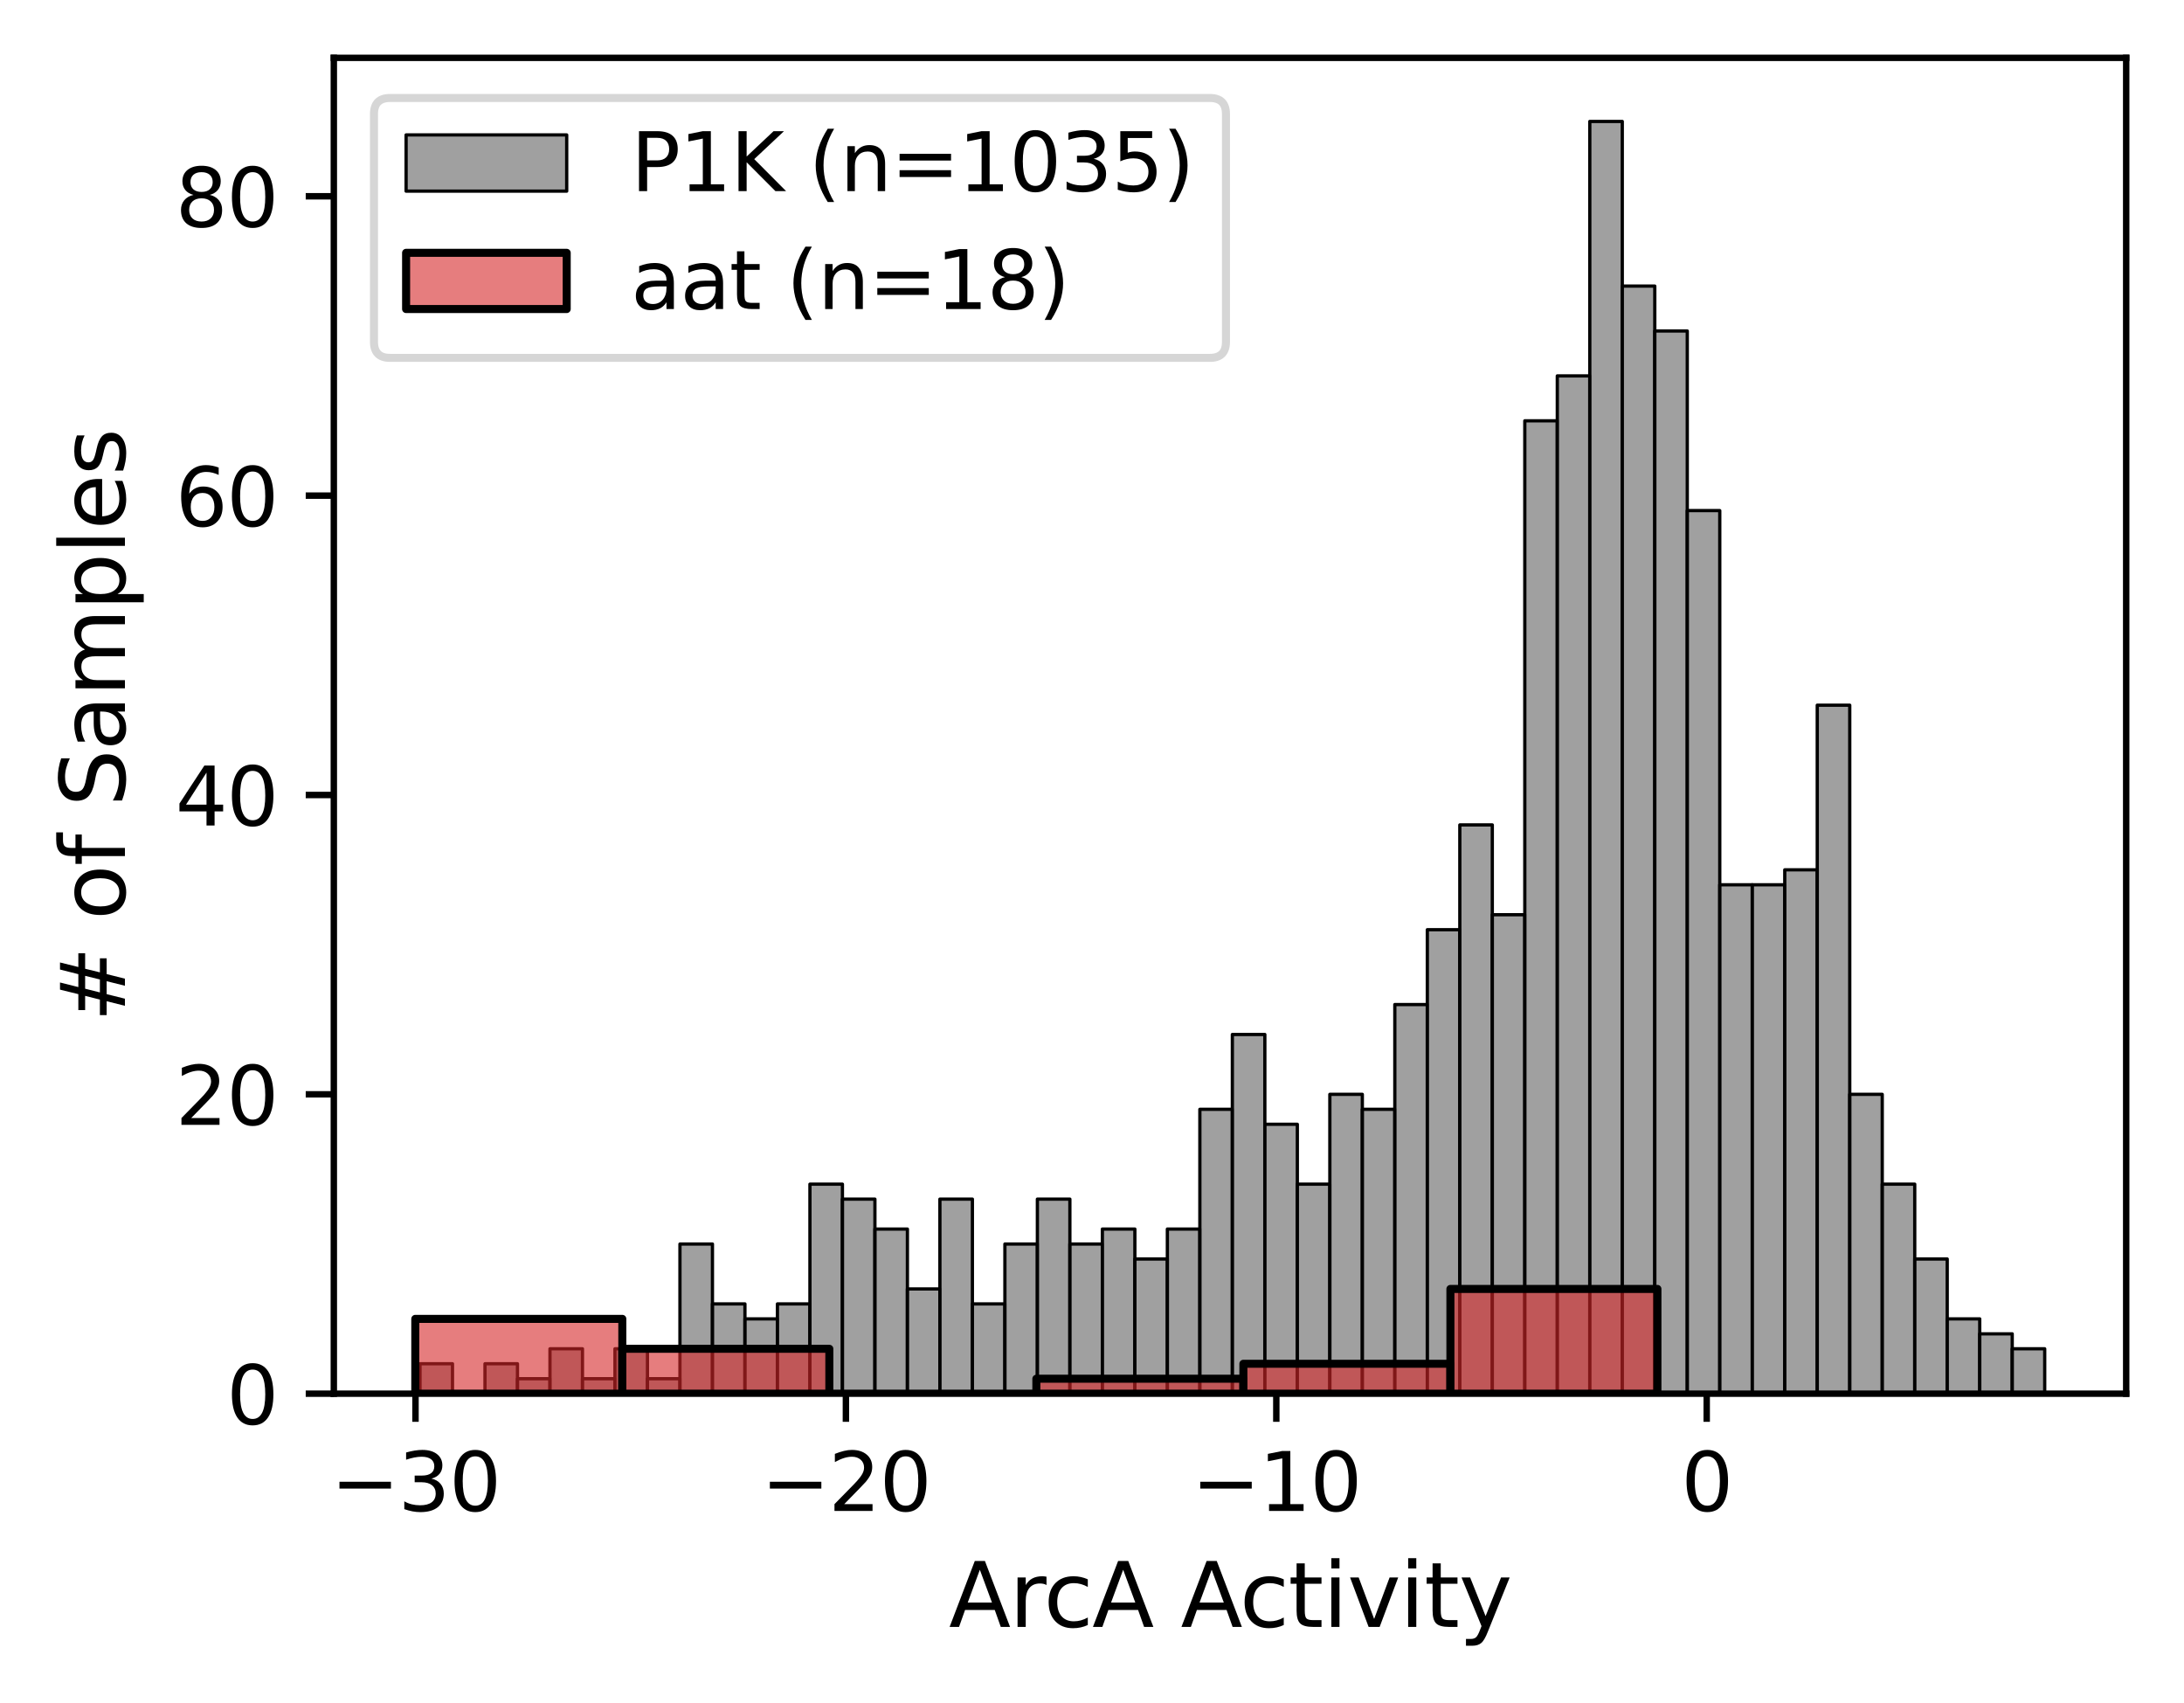 <?xml version="1.0" encoding="utf-8" standalone="no"?>
<!DOCTYPE svg PUBLIC "-//W3C//DTD SVG 1.1//EN"
  "http://www.w3.org/Graphics/SVG/1.1/DTD/svg11.dtd">
<svg xmlns:xlink="http://www.w3.org/1999/xlink" width="271.971pt" height="212.044pt" viewBox="0 0 271.971 212.044" xmlns="http://www.w3.org/2000/svg" version="1.1">
 <defs>
  <style type="text/css">*{stroke-linejoin: round; stroke-linecap: butt}</style>
 </defs>
 <g id="figure_1">
  <g id="patch_1">
   <path d="M 0 212.044 
L 271.971 212.044 
L 271.971 0 
L 0 0 
z
" style="fill: #ffffff"/>
  </g>
  <g id="axes_1">
   <g id="patch_2">
    <path d="M 41.571 173.52 
L 264.771 173.52 
L 264.771 7.2 
L 41.571 7.2 
z
" style="fill: #ffffff"/>
   </g>
   <g id="patch_3">
    <path d="M 52.301 173.52 
L 56.348 173.52 
L 56.348 169.793 
L 52.301 169.793 
z
" clip-path="url(#p39e7a938ab)" style="fill: #808080; fill-opacity: 0.75; stroke: #000000; stroke-width: 0.406; stroke-linejoin: miter"/>
   </g>
   <g id="patch_4">
    <path d="M 56.348 173.52 
L 60.394 173.52 
L 60.394 173.52 
L 56.348 173.52 
z
" clip-path="url(#p39e7a938ab)" style="fill: #808080; fill-opacity: 0.75; stroke: #000000; stroke-width: 0.406; stroke-linejoin: miter"/>
   </g>
   <g id="patch_5">
    <path d="M 60.394 173.52 
L 64.441 173.52 
L 64.441 169.793 
L 60.394 169.793 
z
" clip-path="url(#p39e7a938ab)" style="fill: #808080; fill-opacity: 0.75; stroke: #000000; stroke-width: 0.406; stroke-linejoin: miter"/>
   </g>
   <g id="patch_6">
    <path d="M 64.441 173.52 
L 68.487 173.52 
L 68.487 171.656 
L 64.441 171.656 
z
" clip-path="url(#p39e7a938ab)" style="fill: #808080; fill-opacity: 0.75; stroke: #000000; stroke-width: 0.406; stroke-linejoin: miter"/>
   </g>
   <g id="patch_7">
    <path d="M 68.487 173.52 
L 72.534 173.52 
L 72.534 167.929 
L 68.487 167.929 
z
" clip-path="url(#p39e7a938ab)" style="fill: #808080; fill-opacity: 0.75; stroke: #000000; stroke-width: 0.406; stroke-linejoin: miter"/>
   </g>
   <g id="patch_8">
    <path d="M 72.534 173.52 
L 76.58 173.52 
L 76.58 171.656 
L 72.534 171.656 
z
" clip-path="url(#p39e7a938ab)" style="fill: #808080; fill-opacity: 0.75; stroke: #000000; stroke-width: 0.406; stroke-linejoin: miter"/>
   </g>
   <g id="patch_9">
    <path d="M 76.58 173.52 
L 80.627 173.52 
L 80.627 167.929 
L 76.58 167.929 
z
" clip-path="url(#p39e7a938ab)" style="fill: #808080; fill-opacity: 0.75; stroke: #000000; stroke-width: 0.406; stroke-linejoin: miter"/>
   </g>
   <g id="patch_10">
    <path d="M 80.627 173.52 
L 84.673 173.52 
L 84.673 171.656 
L 80.627 171.656 
z
" clip-path="url(#p39e7a938ab)" style="fill: #808080; fill-opacity: 0.75; stroke: #000000; stroke-width: 0.406; stroke-linejoin: miter"/>
   </g>
   <g id="patch_11">
    <path d="M 84.673 173.52 
L 88.72 173.52 
L 88.72 154.885 
L 84.673 154.885 
z
" clip-path="url(#p39e7a938ab)" style="fill: #808080; fill-opacity: 0.75; stroke: #000000; stroke-width: 0.406; stroke-linejoin: miter"/>
   </g>
   <g id="patch_12">
    <path d="M 88.72 173.52 
L 92.766 173.52 
L 92.766 162.339 
L 88.72 162.339 
z
" clip-path="url(#p39e7a938ab)" style="fill: #808080; fill-opacity: 0.75; stroke: #000000; stroke-width: 0.406; stroke-linejoin: miter"/>
   </g>
   <g id="patch_13">
    <path d="M 92.766 173.52 
L 96.813 173.52 
L 96.813 164.202 
L 92.766 164.202 
z
" clip-path="url(#p39e7a938ab)" style="fill: #808080; fill-opacity: 0.75; stroke: #000000; stroke-width: 0.406; stroke-linejoin: miter"/>
   </g>
   <g id="patch_14">
    <path d="M 96.813 173.52 
L 100.859 173.52 
L 100.859 162.339 
L 96.813 162.339 
z
" clip-path="url(#p39e7a938ab)" style="fill: #808080; fill-opacity: 0.75; stroke: #000000; stroke-width: 0.406; stroke-linejoin: miter"/>
   </g>
   <g id="patch_15">
    <path d="M 100.859 173.52 
L 104.906 173.52 
L 104.906 147.431 
L 100.859 147.431 
z
" clip-path="url(#p39e7a938ab)" style="fill: #808080; fill-opacity: 0.75; stroke: #000000; stroke-width: 0.406; stroke-linejoin: miter"/>
   </g>
   <g id="patch_16">
    <path d="M 104.906 173.52 
L 108.952 173.52 
L 108.952 149.294 
L 104.906 149.294 
z
" clip-path="url(#p39e7a938ab)" style="fill: #808080; fill-opacity: 0.75; stroke: #000000; stroke-width: 0.406; stroke-linejoin: miter"/>
   </g>
   <g id="patch_17">
    <path d="M 108.952 173.52 
L 112.998 173.52 
L 112.998 153.021 
L 108.952 153.021 
z
" clip-path="url(#p39e7a938ab)" style="fill: #808080; fill-opacity: 0.75; stroke: #000000; stroke-width: 0.406; stroke-linejoin: miter"/>
   </g>
   <g id="patch_18">
    <path d="M 112.998 173.52 
L 117.045 173.52 
L 117.045 160.475 
L 112.998 160.475 
z
" clip-path="url(#p39e7a938ab)" style="fill: #808080; fill-opacity: 0.75; stroke: #000000; stroke-width: 0.406; stroke-linejoin: miter"/>
   </g>
   <g id="patch_19">
    <path d="M 117.045 173.52 
L 121.091 173.52 
L 121.091 149.294 
L 117.045 149.294 
z
" clip-path="url(#p39e7a938ab)" style="fill: #808080; fill-opacity: 0.75; stroke: #000000; stroke-width: 0.406; stroke-linejoin: miter"/>
   </g>
   <g id="patch_20">
    <path d="M 121.091 173.52 
L 125.138 173.52 
L 125.138 162.339 
L 121.091 162.339 
z
" clip-path="url(#p39e7a938ab)" style="fill: #808080; fill-opacity: 0.75; stroke: #000000; stroke-width: 0.406; stroke-linejoin: miter"/>
   </g>
   <g id="patch_21">
    <path d="M 125.138 173.52 
L 129.184 173.52 
L 129.184 154.885 
L 125.138 154.885 
z
" clip-path="url(#p39e7a938ab)" style="fill: #808080; fill-opacity: 0.75; stroke: #000000; stroke-width: 0.406; stroke-linejoin: miter"/>
   </g>
   <g id="patch_22">
    <path d="M 129.184 173.52 
L 133.231 173.52 
L 133.231 149.294 
L 129.184 149.294 
z
" clip-path="url(#p39e7a938ab)" style="fill: #808080; fill-opacity: 0.75; stroke: #000000; stroke-width: 0.406; stroke-linejoin: miter"/>
   </g>
   <g id="patch_23">
    <path d="M 133.231 173.52 
L 137.277 173.52 
L 137.277 154.885 
L 133.231 154.885 
z
" clip-path="url(#p39e7a938ab)" style="fill: #808080; fill-opacity: 0.75; stroke: #000000; stroke-width: 0.406; stroke-linejoin: miter"/>
   </g>
   <g id="patch_24">
    <path d="M 137.277 173.52 
L 141.324 173.52 
L 141.324 153.021 
L 137.277 153.021 
z
" clip-path="url(#p39e7a938ab)" style="fill: #808080; fill-opacity: 0.75; stroke: #000000; stroke-width: 0.406; stroke-linejoin: miter"/>
   </g>
   <g id="patch_25">
    <path d="M 141.324 173.52 
L 145.37 173.52 
L 145.37 156.748 
L 141.324 156.748 
z
" clip-path="url(#p39e7a938ab)" style="fill: #808080; fill-opacity: 0.75; stroke: #000000; stroke-width: 0.406; stroke-linejoin: miter"/>
   </g>
   <g id="patch_26">
    <path d="M 145.37 173.52 
L 149.417 173.52 
L 149.417 153.021 
L 145.37 153.021 
z
" clip-path="url(#p39e7a938ab)" style="fill: #808080; fill-opacity: 0.75; stroke: #000000; stroke-width: 0.406; stroke-linejoin: miter"/>
   </g>
   <g id="patch_27">
    <path d="M 149.417 173.52 
L 153.463 173.52 
L 153.463 138.113 
L 149.417 138.113 
z
" clip-path="url(#p39e7a938ab)" style="fill: #808080; fill-opacity: 0.75; stroke: #000000; stroke-width: 0.406; stroke-linejoin: miter"/>
   </g>
   <g id="patch_28">
    <path d="M 153.463 173.52 
L 157.51 173.52 
L 157.51 128.795 
L 153.463 128.795 
z
" clip-path="url(#p39e7a938ab)" style="fill: #808080; fill-opacity: 0.75; stroke: #000000; stroke-width: 0.406; stroke-linejoin: miter"/>
   </g>
   <g id="patch_29">
    <path d="M 157.51 173.52 
L 161.556 173.52 
L 161.556 139.976 
L 157.51 139.976 
z
" clip-path="url(#p39e7a938ab)" style="fill: #808080; fill-opacity: 0.75; stroke: #000000; stroke-width: 0.406; stroke-linejoin: miter"/>
   </g>
   <g id="patch_30">
    <path d="M 161.556 173.52 
L 165.603 173.52 
L 165.603 147.431 
L 161.556 147.431 
z
" clip-path="url(#p39e7a938ab)" style="fill: #808080; fill-opacity: 0.75; stroke: #000000; stroke-width: 0.406; stroke-linejoin: miter"/>
   </g>
   <g id="patch_31">
    <path d="M 165.603 173.52 
L 169.649 173.52 
L 169.649 136.249 
L 165.603 136.249 
z
" clip-path="url(#p39e7a938ab)" style="fill: #808080; fill-opacity: 0.75; stroke: #000000; stroke-width: 0.406; stroke-linejoin: miter"/>
   </g>
   <g id="patch_32">
    <path d="M 169.649 173.52 
L 173.696 173.52 
L 173.696 138.113 
L 169.649 138.113 
z
" clip-path="url(#p39e7a938ab)" style="fill: #808080; fill-opacity: 0.75; stroke: #000000; stroke-width: 0.406; stroke-linejoin: miter"/>
   </g>
   <g id="patch_33">
    <path d="M 173.696 173.52 
L 177.742 173.52 
L 177.742 125.068 
L 173.696 125.068 
z
" clip-path="url(#p39e7a938ab)" style="fill: #808080; fill-opacity: 0.75; stroke: #000000; stroke-width: 0.406; stroke-linejoin: miter"/>
   </g>
   <g id="patch_34">
    <path d="M 177.742 173.52 
L 181.789 173.52 
L 181.789 115.751 
L 177.742 115.751 
z
" clip-path="url(#p39e7a938ab)" style="fill: #808080; fill-opacity: 0.75; stroke: #000000; stroke-width: 0.406; stroke-linejoin: miter"/>
   </g>
   <g id="patch_35">
    <path d="M 181.789 173.52 
L 185.835 173.52 
L 185.835 102.706 
L 181.789 102.706 
z
" clip-path="url(#p39e7a938ab)" style="fill: #808080; fill-opacity: 0.75; stroke: #000000; stroke-width: 0.406; stroke-linejoin: miter"/>
   </g>
   <g id="patch_36">
    <path d="M 185.835 173.52 
L 189.882 173.52 
L 189.882 113.887 
L 185.835 113.887 
z
" clip-path="url(#p39e7a938ab)" style="fill: #808080; fill-opacity: 0.75; stroke: #000000; stroke-width: 0.406; stroke-linejoin: miter"/>
   </g>
   <g id="patch_37">
    <path d="M 189.882 173.52 
L 193.928 173.52 
L 193.928 52.391 
L 189.882 52.391 
z
" clip-path="url(#p39e7a938ab)" style="fill: #808080; fill-opacity: 0.75; stroke: #000000; stroke-width: 0.406; stroke-linejoin: miter"/>
   </g>
   <g id="patch_38">
    <path d="M 193.928 173.52 
L 197.975 173.52 
L 197.975 46.8 
L 193.928 46.8 
z
" clip-path="url(#p39e7a938ab)" style="fill: #808080; fill-opacity: 0.75; stroke: #000000; stroke-width: 0.406; stroke-linejoin: miter"/>
   </g>
   <g id="patch_39">
    <path d="M 197.975 173.52 
L 202.021 173.52 
L 202.021 15.12 
L 197.975 15.12 
z
" clip-path="url(#p39e7a938ab)" style="fill: #808080; fill-opacity: 0.75; stroke: #000000; stroke-width: 0.406; stroke-linejoin: miter"/>
   </g>
   <g id="patch_40">
    <path d="M 202.021 173.52 
L 206.068 173.52 
L 206.068 35.619 
L 202.021 35.619 
z
" clip-path="url(#p39e7a938ab)" style="fill: #808080; fill-opacity: 0.75; stroke: #000000; stroke-width: 0.406; stroke-linejoin: miter"/>
   </g>
   <g id="patch_41">
    <path d="M 206.068 173.52 
L 210.114 173.52 
L 210.114 41.209 
L 206.068 41.209 
z
" clip-path="url(#p39e7a938ab)" style="fill: #808080; fill-opacity: 0.75; stroke: #000000; stroke-width: 0.406; stroke-linejoin: miter"/>
   </g>
   <g id="patch_42">
    <path d="M 210.114 173.52 
L 214.161 173.52 
L 214.161 63.572 
L 210.114 63.572 
z
" clip-path="url(#p39e7a938ab)" style="fill: #808080; fill-opacity: 0.75; stroke: #000000; stroke-width: 0.406; stroke-linejoin: miter"/>
   </g>
   <g id="patch_43">
    <path d="M 214.161 173.52 
L 218.207 173.52 
L 218.207 110.16 
L 214.161 110.16 
z
" clip-path="url(#p39e7a938ab)" style="fill: #808080; fill-opacity: 0.75; stroke: #000000; stroke-width: 0.406; stroke-linejoin: miter"/>
   </g>
   <g id="patch_44">
    <path d="M 218.207 173.52 
L 222.254 173.52 
L 222.254 110.16 
L 218.207 110.16 
z
" clip-path="url(#p39e7a938ab)" style="fill: #808080; fill-opacity: 0.75; stroke: #000000; stroke-width: 0.406; stroke-linejoin: miter"/>
   </g>
   <g id="patch_45">
    <path d="M 222.254 173.52 
L 226.3 173.52 
L 226.3 108.296 
L 222.254 108.296 
z
" clip-path="url(#p39e7a938ab)" style="fill: #808080; fill-opacity: 0.75; stroke: #000000; stroke-width: 0.406; stroke-linejoin: miter"/>
   </g>
   <g id="patch_46">
    <path d="M 226.3 173.52 
L 230.347 173.52 
L 230.347 87.798 
L 226.3 87.798 
z
" clip-path="url(#p39e7a938ab)" style="fill: #808080; fill-opacity: 0.75; stroke: #000000; stroke-width: 0.406; stroke-linejoin: miter"/>
   </g>
   <g id="patch_47">
    <path d="M 230.347 173.52 
L 234.393 173.52 
L 234.393 136.249 
L 230.347 136.249 
z
" clip-path="url(#p39e7a938ab)" style="fill: #808080; fill-opacity: 0.75; stroke: #000000; stroke-width: 0.406; stroke-linejoin: miter"/>
   </g>
   <g id="patch_48">
    <path d="M 234.393 173.52 
L 238.44 173.52 
L 238.44 147.431 
L 234.393 147.431 
z
" clip-path="url(#p39e7a938ab)" style="fill: #808080; fill-opacity: 0.75; stroke: #000000; stroke-width: 0.406; stroke-linejoin: miter"/>
   </g>
   <g id="patch_49">
    <path d="M 238.44 173.52 
L 242.486 173.52 
L 242.486 156.748 
L 238.44 156.748 
z
" clip-path="url(#p39e7a938ab)" style="fill: #808080; fill-opacity: 0.75; stroke: #000000; stroke-width: 0.406; stroke-linejoin: miter"/>
   </g>
   <g id="patch_50">
    <path d="M 242.486 173.52 
L 246.533 173.52 
L 246.533 164.202 
L 242.486 164.202 
z
" clip-path="url(#p39e7a938ab)" style="fill: #808080; fill-opacity: 0.75; stroke: #000000; stroke-width: 0.406; stroke-linejoin: miter"/>
   </g>
   <g id="patch_51">
    <path d="M 246.533 173.52 
L 250.579 173.52 
L 250.579 166.066 
L 246.533 166.066 
z
" clip-path="url(#p39e7a938ab)" style="fill: #808080; fill-opacity: 0.75; stroke: #000000; stroke-width: 0.406; stroke-linejoin: miter"/>
   </g>
   <g id="patch_52">
    <path d="M 250.579 173.52 
L 254.625 173.52 
L 254.625 167.929 
L 250.579 167.929 
z
" clip-path="url(#p39e7a938ab)" style="fill: #808080; fill-opacity: 0.75; stroke: #000000; stroke-width: 0.406; stroke-linejoin: miter"/>
   </g>
   <g id="patch_53">
    <path d="M 51.716 173.52 
L 77.497 173.52 
L 77.497 164.202 
L 51.716 164.202 
z
" clip-path="url(#p39e7a938ab)" style="fill: #d62728; fill-opacity: 0.6; stroke: #000000; stroke-linejoin: miter"/>
   </g>
   <g id="patch_54">
    <path d="M 77.497 173.52 
L 103.277 173.52 
L 103.277 167.929 
L 77.497 167.929 
z
" clip-path="url(#p39e7a938ab)" style="fill: #d62728; fill-opacity: 0.6; stroke: #000000; stroke-linejoin: miter"/>
   </g>
   <g id="patch_55">
    <path d="M 103.277 173.52 
L 129.057 173.52 
L 129.057 173.52 
L 103.277 173.52 
z
" clip-path="url(#p39e7a938ab)" style="fill: #d62728; fill-opacity: 0.6; stroke: #000000; stroke-linejoin: miter"/>
   </g>
   <g id="patch_56">
    <path d="M 129.057 173.52 
L 154.837 173.52 
L 154.837 171.656 
L 129.057 171.656 
z
" clip-path="url(#p39e7a938ab)" style="fill: #d62728; fill-opacity: 0.6; stroke: #000000; stroke-linejoin: miter"/>
   </g>
   <g id="patch_57">
    <path d="M 154.837 173.52 
L 180.617 173.52 
L 180.617 169.793 
L 154.837 169.793 
z
" clip-path="url(#p39e7a938ab)" style="fill: #d62728; fill-opacity: 0.6; stroke: #000000; stroke-linejoin: miter"/>
   </g>
   <g id="patch_58">
    <path d="M 180.617 173.52 
L 206.397 173.52 
L 206.397 160.475 
L 180.617 160.475 
z
" clip-path="url(#p39e7a938ab)" style="fill: #d62728; fill-opacity: 0.6; stroke: #000000; stroke-linejoin: miter"/>
   </g>
   <g id="matplotlib.axis_1">
    <g id="xtick_1">
     <g id="line2d_1">
      <defs>
       <path id="m6358e4d07c" d="M 0 0 
L 0 3.5 
" style="stroke: #000000; stroke-width: 0.8"/>
      </defs>
      <g>
       <use xlink:href="#m6358e4d07c" x="51.742" y="173.52" style="stroke: #000000; stroke-width: 0.8"/>
      </g>
     </g>
     <g id="text_1">
      <!-- −30 -->
      <g transform="translate(41.189 188.118) scale(0.1 -0.1)">
       <defs>
        <path id="DejaVuSans-2212" d="M 678 2272 
L 4684 2272 
L 4684 1741 
L 678 1741 
L 678 2272 
z
" transform="scale(0.016)"/>
        <path id="DejaVuSans-33" d="M 2597 2516 
Q 3050 2419 3304 2112 
Q 3559 1806 3559 1356 
Q 3559 666 3084 287 
Q 2609 -91 1734 -91 
Q 1441 -91 1130 -33 
Q 819 25 488 141 
L 488 750 
Q 750 597 1062 519 
Q 1375 441 1716 441 
Q 2309 441 2620 675 
Q 2931 909 2931 1356 
Q 2931 1769 2642 2001 
Q 2353 2234 1838 2234 
L 1294 2234 
L 1294 2753 
L 1863 2753 
Q 2328 2753 2575 2939 
Q 2822 3125 2822 3475 
Q 2822 3834 2567 4026 
Q 2313 4219 1838 4219 
Q 1578 4219 1281 4162 
Q 984 4106 628 3988 
L 628 4550 
Q 988 4650 1302 4700 
Q 1616 4750 1894 4750 
Q 2613 4750 3031 4423 
Q 3450 4097 3450 3541 
Q 3450 3153 3228 2886 
Q 3006 2619 2597 2516 
z
" transform="scale(0.016)"/>
        <path id="DejaVuSans-30" d="M 2034 4250 
Q 1547 4250 1301 3770 
Q 1056 3291 1056 2328 
Q 1056 1369 1301 889 
Q 1547 409 2034 409 
Q 2525 409 2770 889 
Q 3016 1369 3016 2328 
Q 3016 3291 2770 3770 
Q 2525 4250 2034 4250 
z
M 2034 4750 
Q 2819 4750 3233 4129 
Q 3647 3509 3647 2328 
Q 3647 1150 3233 529 
Q 2819 -91 2034 -91 
Q 1250 -91 836 529 
Q 422 1150 422 2328 
Q 422 3509 836 4129 
Q 1250 4750 2034 4750 
z
" transform="scale(0.016)"/>
       </defs>
       <use xlink:href="#DejaVuSans-2212"/>
       <use xlink:href="#DejaVuSans-33" x="83.789"/>
       <use xlink:href="#DejaVuSans-30" x="147.412"/>
      </g>
     </g>
    </g>
    <g id="xtick_2">
     <g id="line2d_2">
      <g>
       <use xlink:href="#m6358e4d07c" x="105.339" y="173.52" style="stroke: #000000; stroke-width: 0.8"/>
      </g>
     </g>
     <g id="text_2">
      <!-- −20 -->
      <g transform="translate(94.787 188.118) scale(0.1 -0.1)">
       <defs>
        <path id="DejaVuSans-32" d="M 1228 531 
L 3431 531 
L 3431 0 
L 469 0 
L 469 531 
Q 828 903 1448 1529 
Q 2069 2156 2228 2338 
Q 2531 2678 2651 2914 
Q 2772 3150 2772 3378 
Q 2772 3750 2511 3984 
Q 2250 4219 1831 4219 
Q 1534 4219 1204 4116 
Q 875 4013 500 3803 
L 500 4441 
Q 881 4594 1212 4672 
Q 1544 4750 1819 4750 
Q 2544 4750 2975 4387 
Q 3406 4025 3406 3419 
Q 3406 3131 3298 2873 
Q 3191 2616 2906 2266 
Q 2828 2175 2409 1742 
Q 1991 1309 1228 531 
z
" transform="scale(0.016)"/>
       </defs>
       <use xlink:href="#DejaVuSans-2212"/>
       <use xlink:href="#DejaVuSans-32" x="83.789"/>
       <use xlink:href="#DejaVuSans-30" x="147.412"/>
      </g>
     </g>
    </g>
    <g id="xtick_3">
     <g id="line2d_3">
      <g>
       <use xlink:href="#m6358e4d07c" x="158.937" y="173.52" style="stroke: #000000; stroke-width: 0.8"/>
      </g>
     </g>
     <g id="text_3">
      <!-- −10 -->
      <g transform="translate(148.384 188.118) scale(0.1 -0.1)">
       <defs>
        <path id="DejaVuSans-31" d="M 794 531 
L 1825 531 
L 1825 4091 
L 703 3866 
L 703 4441 
L 1819 4666 
L 2450 4666 
L 2450 531 
L 3481 531 
L 3481 0 
L 794 0 
L 794 531 
z
" transform="scale(0.016)"/>
       </defs>
       <use xlink:href="#DejaVuSans-2212"/>
       <use xlink:href="#DejaVuSans-31" x="83.789"/>
       <use xlink:href="#DejaVuSans-30" x="147.412"/>
      </g>
     </g>
    </g>
    <g id="xtick_4">
     <g id="line2d_4">
      <g>
       <use xlink:href="#m6358e4d07c" x="212.534" y="173.52" style="stroke: #000000; stroke-width: 0.8"/>
      </g>
     </g>
     <g id="text_4">
      <!-- 0 -->
      <g transform="translate(209.353 188.118) scale(0.1 -0.1)">
       <use xlink:href="#DejaVuSans-30"/>
      </g>
     </g>
    </g>
    <g id="text_5">
     <!-- ArcA Activity -->
     <g transform="translate(118.168 202.556) scale(0.11 -0.11)">
      <defs>
       <path id="DejaVuSans-41" d="M 2188 4044 
L 1331 1722 
L 3047 1722 
L 2188 4044 
z
M 1831 4666 
L 2547 4666 
L 4325 0 
L 3669 0 
L 3244 1197 
L 1141 1197 
L 716 0 
L 50 0 
L 1831 4666 
z
" transform="scale(0.016)"/>
       <path id="DejaVuSans-72" d="M 2631 2963 
Q 2534 3019 2420 3045 
Q 2306 3072 2169 3072 
Q 1681 3072 1420 2755 
Q 1159 2438 1159 1844 
L 1159 0 
L 581 0 
L 581 3500 
L 1159 3500 
L 1159 2956 
Q 1341 3275 1631 3429 
Q 1922 3584 2338 3584 
Q 2397 3584 2469 3576 
Q 2541 3569 2628 3553 
L 2631 2963 
z
" transform="scale(0.016)"/>
       <path id="DejaVuSans-63" d="M 3122 3366 
L 3122 2828 
Q 2878 2963 2633 3030 
Q 2388 3097 2138 3097 
Q 1578 3097 1268 2742 
Q 959 2388 959 1747 
Q 959 1106 1268 751 
Q 1578 397 2138 397 
Q 2388 397 2633 464 
Q 2878 531 3122 666 
L 3122 134 
Q 2881 22 2623 -34 
Q 2366 -91 2075 -91 
Q 1284 -91 818 406 
Q 353 903 353 1747 
Q 353 2603 823 3093 
Q 1294 3584 2113 3584 
Q 2378 3584 2631 3529 
Q 2884 3475 3122 3366 
z
" transform="scale(0.016)"/>
       <path id="DejaVuSans-20" transform="scale(0.016)"/>
       <path id="DejaVuSans-74" d="M 1172 4494 
L 1172 3500 
L 2356 3500 
L 2356 3053 
L 1172 3053 
L 1172 1153 
Q 1172 725 1289 603 
Q 1406 481 1766 481 
L 2356 481 
L 2356 0 
L 1766 0 
Q 1100 0 847 248 
Q 594 497 594 1153 
L 594 3053 
L 172 3053 
L 172 3500 
L 594 3500 
L 594 4494 
L 1172 4494 
z
" transform="scale(0.016)"/>
       <path id="DejaVuSans-69" d="M 603 3500 
L 1178 3500 
L 1178 0 
L 603 0 
L 603 3500 
z
M 603 4863 
L 1178 4863 
L 1178 4134 
L 603 4134 
L 603 4863 
z
" transform="scale(0.016)"/>
       <path id="DejaVuSans-76" d="M 191 3500 
L 800 3500 
L 1894 563 
L 2988 3500 
L 3597 3500 
L 2284 0 
L 1503 0 
L 191 3500 
z
" transform="scale(0.016)"/>
       <path id="DejaVuSans-79" d="M 2059 -325 
Q 1816 -950 1584 -1140 
Q 1353 -1331 966 -1331 
L 506 -1331 
L 506 -850 
L 844 -850 
Q 1081 -850 1212 -737 
Q 1344 -625 1503 -206 
L 1606 56 
L 191 3500 
L 800 3500 
L 1894 763 
L 2988 3500 
L 3597 3500 
L 2059 -325 
z
" transform="scale(0.016)"/>
      </defs>
      <use xlink:href="#DejaVuSans-41"/>
      <use xlink:href="#DejaVuSans-72" x="68.408"/>
      <use xlink:href="#DejaVuSans-63" x="107.271"/>
      <use xlink:href="#DejaVuSans-41" x="162.252"/>
      <use xlink:href="#DejaVuSans-20" x="230.66"/>
      <use xlink:href="#DejaVuSans-41" x="262.447"/>
      <use xlink:href="#DejaVuSans-63" x="329.105"/>
      <use xlink:href="#DejaVuSans-74" x="384.086"/>
      <use xlink:href="#DejaVuSans-69" x="423.295"/>
      <use xlink:href="#DejaVuSans-76" x="451.078"/>
      <use xlink:href="#DejaVuSans-69" x="510.258"/>
      <use xlink:href="#DejaVuSans-74" x="538.041"/>
      <use xlink:href="#DejaVuSans-79" x="577.25"/>
     </g>
    </g>
   </g>
   <g id="matplotlib.axis_2">
    <g id="ytick_1">
     <g id="line2d_5">
      <defs>
       <path id="m7beeacdefc" d="M 0 0 
L -3.5 0 
" style="stroke: #000000; stroke-width: 0.8"/>
      </defs>
      <g>
       <use xlink:href="#m7beeacdefc" x="41.571" y="173.52" style="stroke: #000000; stroke-width: 0.8"/>
      </g>
     </g>
     <g id="text_6">
      <!-- 0 -->
      <g transform="translate(28.208 177.319) scale(0.1 -0.1)">
       <use xlink:href="#DejaVuSans-30"/>
      </g>
     </g>
    </g>
    <g id="ytick_2">
     <g id="line2d_6">
      <g>
       <use xlink:href="#m7beeacdefc" x="41.571" y="136.249" style="stroke: #000000; stroke-width: 0.8"/>
      </g>
     </g>
     <g id="text_7">
      <!-- 20 -->
      <g transform="translate(21.846 140.049) scale(0.1 -0.1)">
       <use xlink:href="#DejaVuSans-32"/>
       <use xlink:href="#DejaVuSans-30" x="63.623"/>
      </g>
     </g>
    </g>
    <g id="ytick_3">
     <g id="line2d_7">
      <g>
       <use xlink:href="#m7beeacdefc" x="41.571" y="98.979" style="stroke: #000000; stroke-width: 0.8"/>
      </g>
     </g>
     <g id="text_8">
      <!-- 40 -->
      <g transform="translate(21.846 102.778) scale(0.1 -0.1)">
       <defs>
        <path id="DejaVuSans-34" d="M 2419 4116 
L 825 1625 
L 2419 1625 
L 2419 4116 
z
M 2253 4666 
L 3047 4666 
L 3047 1625 
L 3713 1625 
L 3713 1100 
L 3047 1100 
L 3047 0 
L 2419 0 
L 2419 1100 
L 313 1100 
L 313 1709 
L 2253 4666 
z
" transform="scale(0.016)"/>
       </defs>
       <use xlink:href="#DejaVuSans-34"/>
       <use xlink:href="#DejaVuSans-30" x="63.623"/>
      </g>
     </g>
    </g>
    <g id="ytick_4">
     <g id="line2d_8">
      <g>
       <use xlink:href="#m7beeacdefc" x="41.571" y="61.708" style="stroke: #000000; stroke-width: 0.8"/>
      </g>
     </g>
     <g id="text_9">
      <!-- 60 -->
      <g transform="translate(21.846 65.507) scale(0.1 -0.1)">
       <defs>
        <path id="DejaVuSans-36" d="M 2113 2584 
Q 1688 2584 1439 2293 
Q 1191 2003 1191 1497 
Q 1191 994 1439 701 
Q 1688 409 2113 409 
Q 2538 409 2786 701 
Q 3034 994 3034 1497 
Q 3034 2003 2786 2293 
Q 2538 2584 2113 2584 
z
M 3366 4563 
L 3366 3988 
Q 3128 4100 2886 4159 
Q 2644 4219 2406 4219 
Q 1781 4219 1451 3797 
Q 1122 3375 1075 2522 
Q 1259 2794 1537 2939 
Q 1816 3084 2150 3084 
Q 2853 3084 3261 2657 
Q 3669 2231 3669 1497 
Q 3669 778 3244 343 
Q 2819 -91 2113 -91 
Q 1303 -91 875 529 
Q 447 1150 447 2328 
Q 447 3434 972 4092 
Q 1497 4750 2381 4750 
Q 2619 4750 2861 4703 
Q 3103 4656 3366 4563 
z
" transform="scale(0.016)"/>
       </defs>
       <use xlink:href="#DejaVuSans-36"/>
       <use xlink:href="#DejaVuSans-30" x="63.623"/>
      </g>
     </g>
    </g>
    <g id="ytick_5">
     <g id="line2d_9">
      <g>
       <use xlink:href="#m7beeacdefc" x="41.571" y="24.438" style="stroke: #000000; stroke-width: 0.8"/>
      </g>
     </g>
     <g id="text_10">
      <!-- 80 -->
      <g transform="translate(21.846 28.237) scale(0.1 -0.1)">
       <defs>
        <path id="DejaVuSans-38" d="M 2034 2216 
Q 1584 2216 1326 1975 
Q 1069 1734 1069 1313 
Q 1069 891 1326 650 
Q 1584 409 2034 409 
Q 2484 409 2743 651 
Q 3003 894 3003 1313 
Q 3003 1734 2745 1975 
Q 2488 2216 2034 2216 
z
M 1403 2484 
Q 997 2584 770 2862 
Q 544 3141 544 3541 
Q 544 4100 942 4425 
Q 1341 4750 2034 4750 
Q 2731 4750 3128 4425 
Q 3525 4100 3525 3541 
Q 3525 3141 3298 2862 
Q 3072 2584 2669 2484 
Q 3125 2378 3379 2068 
Q 3634 1759 3634 1313 
Q 3634 634 3220 271 
Q 2806 -91 2034 -91 
Q 1263 -91 848 271 
Q 434 634 434 1313 
Q 434 1759 690 2068 
Q 947 2378 1403 2484 
z
M 1172 3481 
Q 1172 3119 1398 2916 
Q 1625 2713 2034 2713 
Q 2441 2713 2670 2916 
Q 2900 3119 2900 3481 
Q 2900 3844 2670 4047 
Q 2441 4250 2034 4250 
Q 1625 4250 1398 4047 
Q 1172 3844 1172 3481 
z
" transform="scale(0.016)"/>
       </defs>
       <use xlink:href="#DejaVuSans-38"/>
       <use xlink:href="#DejaVuSans-30" x="63.623"/>
      </g>
     </g>
    </g>
    <g id="text_11">
     <!-- # of Samples -->
     <g transform="translate(15.558 127.255) rotate(-90) scale(0.11 -0.11)">
      <defs>
       <path id="DejaVuSans-23" d="M 3272 2816 
L 2363 2816 
L 2100 1772 
L 3016 1772 
L 3272 2816 
z
M 2803 4594 
L 2478 3297 
L 3391 3297 
L 3719 4594 
L 4219 4594 
L 3897 3297 
L 4872 3297 
L 4872 2816 
L 3775 2816 
L 3519 1772 
L 4513 1772 
L 4513 1294 
L 3397 1294 
L 3072 0 
L 2572 0 
L 2894 1294 
L 1978 1294 
L 1656 0 
L 1153 0 
L 1478 1294 
L 494 1294 
L 494 1772 
L 1594 1772 
L 1856 2816 
L 850 2816 
L 850 3297 
L 1978 3297 
L 2297 4594 
L 2803 4594 
z
" transform="scale(0.016)"/>
       <path id="DejaVuSans-6f" d="M 1959 3097 
Q 1497 3097 1228 2736 
Q 959 2375 959 1747 
Q 959 1119 1226 758 
Q 1494 397 1959 397 
Q 2419 397 2687 759 
Q 2956 1122 2956 1747 
Q 2956 2369 2687 2733 
Q 2419 3097 1959 3097 
z
M 1959 3584 
Q 2709 3584 3137 3096 
Q 3566 2609 3566 1747 
Q 3566 888 3137 398 
Q 2709 -91 1959 -91 
Q 1206 -91 779 398 
Q 353 888 353 1747 
Q 353 2609 779 3096 
Q 1206 3584 1959 3584 
z
" transform="scale(0.016)"/>
       <path id="DejaVuSans-66" d="M 2375 4863 
L 2375 4384 
L 1825 4384 
Q 1516 4384 1395 4259 
Q 1275 4134 1275 3809 
L 1275 3500 
L 2222 3500 
L 2222 3053 
L 1275 3053 
L 1275 0 
L 697 0 
L 697 3053 
L 147 3053 
L 147 3500 
L 697 3500 
L 697 3744 
Q 697 4328 969 4595 
Q 1241 4863 1831 4863 
L 2375 4863 
z
" transform="scale(0.016)"/>
       <path id="DejaVuSans-53" d="M 3425 4513 
L 3425 3897 
Q 3066 4069 2747 4153 
Q 2428 4238 2131 4238 
Q 1616 4238 1336 4038 
Q 1056 3838 1056 3469 
Q 1056 3159 1242 3001 
Q 1428 2844 1947 2747 
L 2328 2669 
Q 3034 2534 3370 2195 
Q 3706 1856 3706 1288 
Q 3706 609 3251 259 
Q 2797 -91 1919 -91 
Q 1588 -91 1214 -16 
Q 841 59 441 206 
L 441 856 
Q 825 641 1194 531 
Q 1563 422 1919 422 
Q 2459 422 2753 634 
Q 3047 847 3047 1241 
Q 3047 1584 2836 1778 
Q 2625 1972 2144 2069 
L 1759 2144 
Q 1053 2284 737 2584 
Q 422 2884 422 3419 
Q 422 4038 858 4394 
Q 1294 4750 2059 4750 
Q 2388 4750 2728 4690 
Q 3069 4631 3425 4513 
z
" transform="scale(0.016)"/>
       <path id="DejaVuSans-61" d="M 2194 1759 
Q 1497 1759 1228 1600 
Q 959 1441 959 1056 
Q 959 750 1161 570 
Q 1363 391 1709 391 
Q 2188 391 2477 730 
Q 2766 1069 2766 1631 
L 2766 1759 
L 2194 1759 
z
M 3341 1997 
L 3341 0 
L 2766 0 
L 2766 531 
Q 2569 213 2275 61 
Q 1981 -91 1556 -91 
Q 1019 -91 701 211 
Q 384 513 384 1019 
Q 384 1609 779 1909 
Q 1175 2209 1959 2209 
L 2766 2209 
L 2766 2266 
Q 2766 2663 2505 2880 
Q 2244 3097 1772 3097 
Q 1472 3097 1187 3025 
Q 903 2953 641 2809 
L 641 3341 
Q 956 3463 1253 3523 
Q 1550 3584 1831 3584 
Q 2591 3584 2966 3190 
Q 3341 2797 3341 1997 
z
" transform="scale(0.016)"/>
       <path id="DejaVuSans-6d" d="M 3328 2828 
Q 3544 3216 3844 3400 
Q 4144 3584 4550 3584 
Q 5097 3584 5394 3201 
Q 5691 2819 5691 2113 
L 5691 0 
L 5113 0 
L 5113 2094 
Q 5113 2597 4934 2840 
Q 4756 3084 4391 3084 
Q 3944 3084 3684 2787 
Q 3425 2491 3425 1978 
L 3425 0 
L 2847 0 
L 2847 2094 
Q 2847 2600 2669 2842 
Q 2491 3084 2119 3084 
Q 1678 3084 1418 2786 
Q 1159 2488 1159 1978 
L 1159 0 
L 581 0 
L 581 3500 
L 1159 3500 
L 1159 2956 
Q 1356 3278 1631 3431 
Q 1906 3584 2284 3584 
Q 2666 3584 2933 3390 
Q 3200 3197 3328 2828 
z
" transform="scale(0.016)"/>
       <path id="DejaVuSans-70" d="M 1159 525 
L 1159 -1331 
L 581 -1331 
L 581 3500 
L 1159 3500 
L 1159 2969 
Q 1341 3281 1617 3432 
Q 1894 3584 2278 3584 
Q 2916 3584 3314 3078 
Q 3713 2572 3713 1747 
Q 3713 922 3314 415 
Q 2916 -91 2278 -91 
Q 1894 -91 1617 61 
Q 1341 213 1159 525 
z
M 3116 1747 
Q 3116 2381 2855 2742 
Q 2594 3103 2138 3103 
Q 1681 3103 1420 2742 
Q 1159 2381 1159 1747 
Q 1159 1113 1420 752 
Q 1681 391 2138 391 
Q 2594 391 2855 752 
Q 3116 1113 3116 1747 
z
" transform="scale(0.016)"/>
       <path id="DejaVuSans-6c" d="M 603 4863 
L 1178 4863 
L 1178 0 
L 603 0 
L 603 4863 
z
" transform="scale(0.016)"/>
       <path id="DejaVuSans-65" d="M 3597 1894 
L 3597 1613 
L 953 1613 
Q 991 1019 1311 708 
Q 1631 397 2203 397 
Q 2534 397 2845 478 
Q 3156 559 3463 722 
L 3463 178 
Q 3153 47 2828 -22 
Q 2503 -91 2169 -91 
Q 1331 -91 842 396 
Q 353 884 353 1716 
Q 353 2575 817 3079 
Q 1281 3584 2069 3584 
Q 2775 3584 3186 3129 
Q 3597 2675 3597 1894 
z
M 3022 2063 
Q 3016 2534 2758 2815 
Q 2500 3097 2075 3097 
Q 1594 3097 1305 2825 
Q 1016 2553 972 2059 
L 3022 2063 
z
" transform="scale(0.016)"/>
       <path id="DejaVuSans-73" d="M 2834 3397 
L 2834 2853 
Q 2591 2978 2328 3040 
Q 2066 3103 1784 3103 
Q 1356 3103 1142 2972 
Q 928 2841 928 2578 
Q 928 2378 1081 2264 
Q 1234 2150 1697 2047 
L 1894 2003 
Q 2506 1872 2764 1633 
Q 3022 1394 3022 966 
Q 3022 478 2636 193 
Q 2250 -91 1575 -91 
Q 1294 -91 989 -36 
Q 684 19 347 128 
L 347 722 
Q 666 556 975 473 
Q 1284 391 1588 391 
Q 1994 391 2212 530 
Q 2431 669 2431 922 
Q 2431 1156 2273 1281 
Q 2116 1406 1581 1522 
L 1381 1569 
Q 847 1681 609 1914 
Q 372 2147 372 2553 
Q 372 3047 722 3315 
Q 1072 3584 1716 3584 
Q 2034 3584 2315 3537 
Q 2597 3491 2834 3397 
z
" transform="scale(0.016)"/>
      </defs>
      <use xlink:href="#DejaVuSans-23"/>
      <use xlink:href="#DejaVuSans-20" x="83.789"/>
      <use xlink:href="#DejaVuSans-6f" x="115.576"/>
      <use xlink:href="#DejaVuSans-66" x="176.758"/>
      <use xlink:href="#DejaVuSans-20" x="211.963"/>
      <use xlink:href="#DejaVuSans-53" x="243.75"/>
      <use xlink:href="#DejaVuSans-61" x="307.227"/>
      <use xlink:href="#DejaVuSans-6d" x="368.506"/>
      <use xlink:href="#DejaVuSans-70" x="465.918"/>
      <use xlink:href="#DejaVuSans-6c" x="529.395"/>
      <use xlink:href="#DejaVuSans-65" x="557.178"/>
      <use xlink:href="#DejaVuSans-73" x="618.701"/>
     </g>
    </g>
   </g>
   <g id="patch_59">
    <path d="M 41.571 173.52 
L 41.571 7.2 
" style="fill: none; stroke: #000000; stroke-width: 0.8; stroke-linejoin: miter; stroke-linecap: square"/>
   </g>
   <g id="patch_60">
    <path d="M 264.771 173.52 
L 264.771 7.2 
" style="fill: none; stroke: #000000; stroke-width: 0.8; stroke-linejoin: miter; stroke-linecap: square"/>
   </g>
   <g id="patch_61">
    <path d="M 41.571 173.52 
L 264.771 173.52 
" style="fill: none; stroke: #000000; stroke-width: 0.8; stroke-linejoin: miter; stroke-linecap: square"/>
   </g>
   <g id="patch_62">
    <path d="M 41.571 7.2 
L 264.771 7.2 
" style="fill: none; stroke: #000000; stroke-width: 0.8; stroke-linejoin: miter; stroke-linecap: square"/>
   </g>
   <g id="legend_1">
    <g id="patch_63">
     <path d="M 48.571 44.556 
L 150.669 44.556 
Q 152.669 44.556 152.669 42.556 
L 152.669 14.2 
Q 152.669 12.2 150.669 12.2 
L 48.571 12.2 
Q 46.571 12.2 46.571 14.2 
L 46.571 42.556 
Q 46.571 44.556 48.571 44.556 
z
" style="fill: #ffffff; opacity: 0.8; stroke: #cccccc; stroke-linejoin: miter"/>
    </g>
    <g id="patch_64">
     <path d="M 50.571 23.798 
L 70.571 23.798 
L 70.571 16.798 
L 50.571 16.798 
z
" style="fill: #808080; fill-opacity: 0.75; stroke: #000000; stroke-width: 0.406; stroke-linejoin: miter"/>
    </g>
    <g id="text_12">
     <!-- P1K (n=1035) -->
     <g transform="translate(78.571 23.798) scale(0.1 -0.1)">
      <defs>
       <path id="DejaVuSans-50" d="M 1259 4147 
L 1259 2394 
L 2053 2394 
Q 2494 2394 2734 2622 
Q 2975 2850 2975 3272 
Q 2975 3691 2734 3919 
Q 2494 4147 2053 4147 
L 1259 4147 
z
M 628 4666 
L 2053 4666 
Q 2838 4666 3239 4311 
Q 3641 3956 3641 3272 
Q 3641 2581 3239 2228 
Q 2838 1875 2053 1875 
L 1259 1875 
L 1259 0 
L 628 0 
L 628 4666 
z
" transform="scale(0.016)"/>
       <path id="DejaVuSans-4b" d="M 628 4666 
L 1259 4666 
L 1259 2694 
L 3353 4666 
L 4166 4666 
L 1850 2491 
L 4331 0 
L 3500 0 
L 1259 2247 
L 1259 0 
L 628 0 
L 628 4666 
z
" transform="scale(0.016)"/>
       <path id="DejaVuSans-28" d="M 1984 4856 
Q 1566 4138 1362 3434 
Q 1159 2731 1159 2009 
Q 1159 1288 1364 580 
Q 1569 -128 1984 -844 
L 1484 -844 
Q 1016 -109 783 600 
Q 550 1309 550 2009 
Q 550 2706 781 3412 
Q 1013 4119 1484 4856 
L 1984 4856 
z
" transform="scale(0.016)"/>
       <path id="DejaVuSans-6e" d="M 3513 2113 
L 3513 0 
L 2938 0 
L 2938 2094 
Q 2938 2591 2744 2837 
Q 2550 3084 2163 3084 
Q 1697 3084 1428 2787 
Q 1159 2491 1159 1978 
L 1159 0 
L 581 0 
L 581 3500 
L 1159 3500 
L 1159 2956 
Q 1366 3272 1645 3428 
Q 1925 3584 2291 3584 
Q 2894 3584 3203 3211 
Q 3513 2838 3513 2113 
z
" transform="scale(0.016)"/>
       <path id="DejaVuSans-3d" d="M 678 2906 
L 4684 2906 
L 4684 2381 
L 678 2381 
L 678 2906 
z
M 678 1631 
L 4684 1631 
L 4684 1100 
L 678 1100 
L 678 1631 
z
" transform="scale(0.016)"/>
       <path id="DejaVuSans-35" d="M 691 4666 
L 3169 4666 
L 3169 4134 
L 1269 4134 
L 1269 2991 
Q 1406 3038 1543 3061 
Q 1681 3084 1819 3084 
Q 2600 3084 3056 2656 
Q 3513 2228 3513 1497 
Q 3513 744 3044 326 
Q 2575 -91 1722 -91 
Q 1428 -91 1123 -41 
Q 819 9 494 109 
L 494 744 
Q 775 591 1075 516 
Q 1375 441 1709 441 
Q 2250 441 2565 725 
Q 2881 1009 2881 1497 
Q 2881 1984 2565 2268 
Q 2250 2553 1709 2553 
Q 1456 2553 1204 2497 
Q 953 2441 691 2322 
L 691 4666 
z
" transform="scale(0.016)"/>
       <path id="DejaVuSans-29" d="M 513 4856 
L 1013 4856 
Q 1481 4119 1714 3412 
Q 1947 2706 1947 2009 
Q 1947 1309 1714 600 
Q 1481 -109 1013 -844 
L 513 -844 
Q 928 -128 1133 580 
Q 1338 1288 1338 2009 
Q 1338 2731 1133 3434 
Q 928 4138 513 4856 
z
" transform="scale(0.016)"/>
      </defs>
      <use xlink:href="#DejaVuSans-50"/>
      <use xlink:href="#DejaVuSans-31" x="60.303"/>
      <use xlink:href="#DejaVuSans-4b" x="123.926"/>
      <use xlink:href="#DejaVuSans-20" x="189.502"/>
      <use xlink:href="#DejaVuSans-28" x="221.289"/>
      <use xlink:href="#DejaVuSans-6e" x="260.303"/>
      <use xlink:href="#DejaVuSans-3d" x="323.682"/>
      <use xlink:href="#DejaVuSans-31" x="407.471"/>
      <use xlink:href="#DejaVuSans-30" x="471.094"/>
      <use xlink:href="#DejaVuSans-33" x="534.717"/>
      <use xlink:href="#DejaVuSans-35" x="598.34"/>
      <use xlink:href="#DejaVuSans-29" x="661.963"/>
     </g>
    </g>
    <g id="patch_65">
     <path d="M 50.571 38.477 
L 70.571 38.477 
L 70.571 31.477 
L 50.571 31.477 
z
" style="fill: #d62728; fill-opacity: 0.6; stroke: #000000; stroke-linejoin: miter"/>
    </g>
    <g id="text_13">
     <!-- aat (n=18) -->
     <g transform="translate(78.571 38.477) scale(0.1 -0.1)">
      <use xlink:href="#DejaVuSans-61"/>
      <use xlink:href="#DejaVuSans-61" x="61.279"/>
      <use xlink:href="#DejaVuSans-74" x="122.559"/>
      <use xlink:href="#DejaVuSans-20" x="161.768"/>
      <use xlink:href="#DejaVuSans-28" x="193.555"/>
      <use xlink:href="#DejaVuSans-6e" x="232.568"/>
      <use xlink:href="#DejaVuSans-3d" x="295.947"/>
      <use xlink:href="#DejaVuSans-31" x="379.736"/>
      <use xlink:href="#DejaVuSans-38" x="443.359"/>
      <use xlink:href="#DejaVuSans-29" x="506.982"/>
     </g>
    </g>
   </g>
  </g>
 </g>
 <defs>
  <clipPath id="p39e7a938ab">
   <rect x="41.571" y="7.2" width="223.2" height="166.32"/>
  </clipPath>
 </defs>
</svg>
